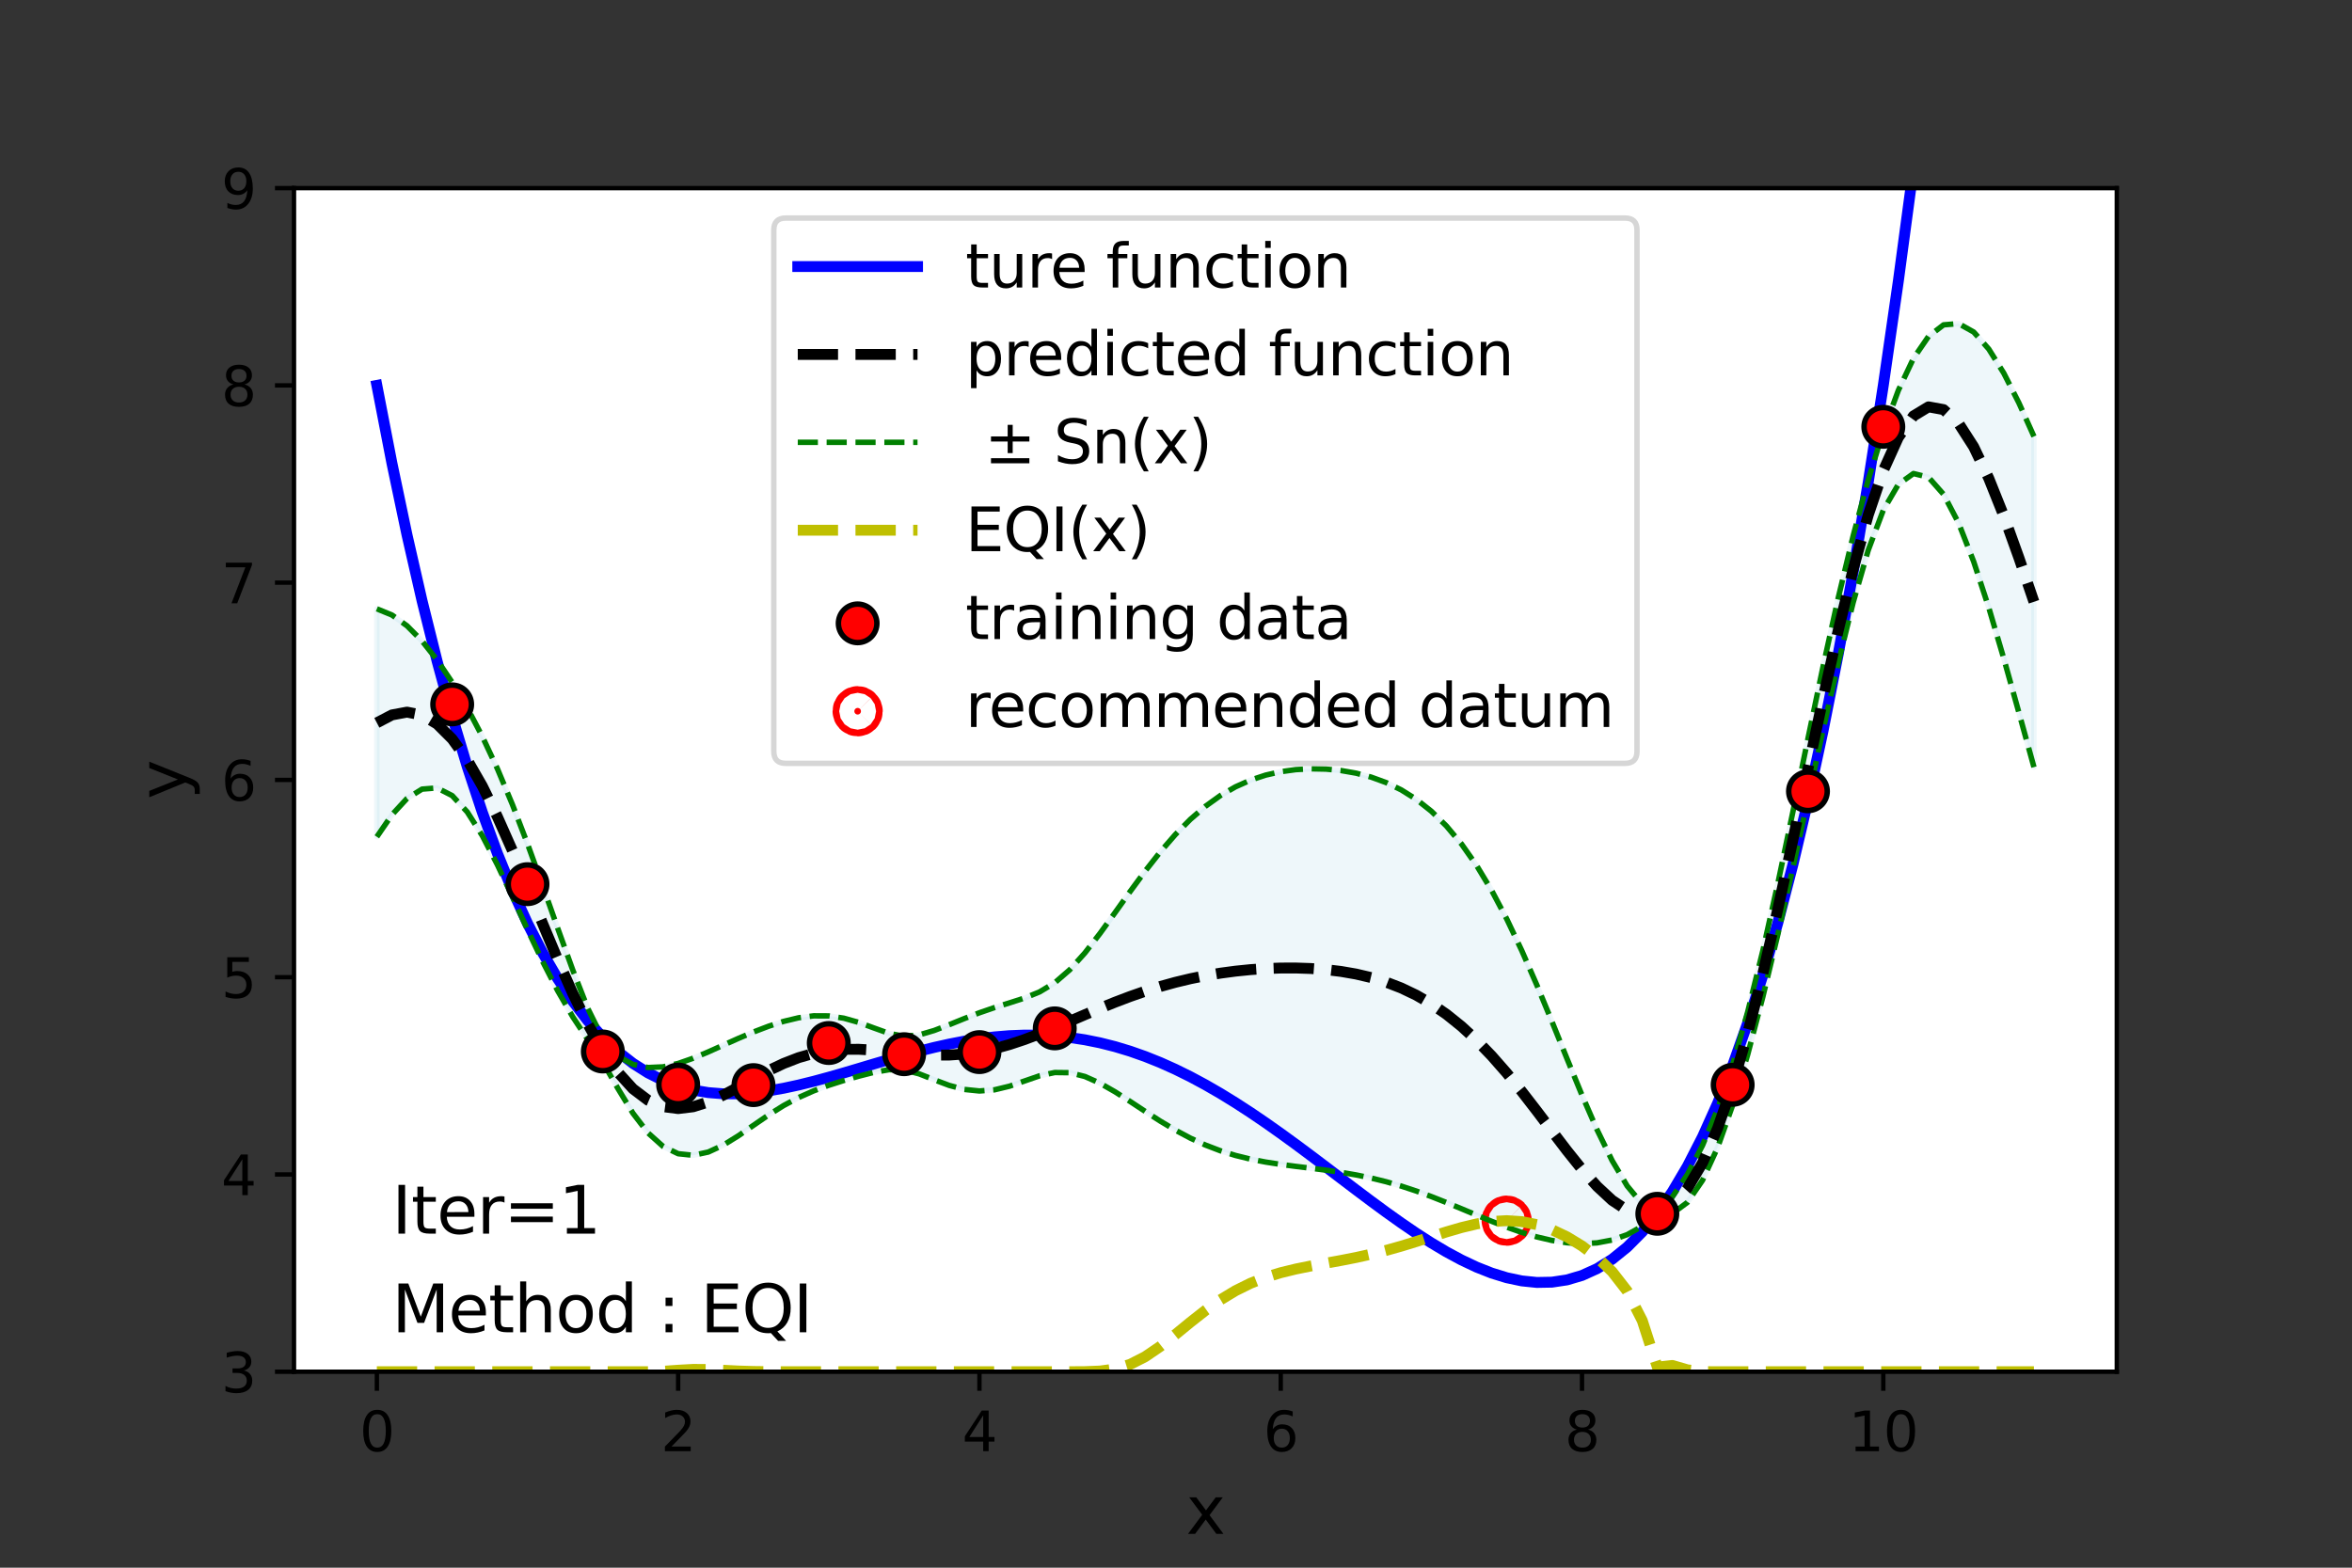 <?xml version="1.0" encoding="utf-8" standalone="no"?>
<!DOCTYPE svg PUBLIC "-//W3C//DTD SVG 1.1//EN"
  "http://www.w3.org/Graphics/SVG/1.1/DTD/svg11.dtd">
<svg height="288pt" version="1.1" viewBox="0 0 432 288" width="432pt" xmlns="http://www.w3.org/2000/svg" xmlns:xlink="http://www.w3.org/1999/xlink">
 <rect x="0" y="0" width="432" height="288" fill="#333333" stroke="none"/>
 <defs>
  <style type="text/css">*{stroke-linecap:butt;stroke-linejoin:round;}</style>
 </defs>
 <g id="figure_1">
  <g id="patch_1">
   <path d="M 0 288 
L 432 288 
L 432 0 
L 0 0 
z
" style="fill:none;"/>
  </g>
  <g id="axes_1">
   <g id="patch_2">
    <path d="M 54 252 
L 388.8 252 
L 388.8 34.56 
L 54 34.56 
z
" style="fill:#ffffff;"/>
   </g>
   <g id="PolyCollection_1">
    <defs>
     <path d="M 69.218 -176.15 
L 69.218 -134.271 
L 71.985 -138.303 
L 74.752 -141.309 
L 77.519 -143.031 
L 80.286 -143.25 
L 83.053 -141.84 
L 85.82 -138.835 
L 88.587 -134.472 
L 91.354 -129.137 
L 94.121 -123.259 
L 96.888 -117.235 
L 99.655 -111.397 
L 102.421 -106.004 
L 105.188 -101.218 
L 107.955 -97.02 
L 110.722 -92.861 
L 113.489 -88.044 
L 116.256 -83.486 
L 119.023 -79.874 
L 121.79 -77.394 
L 124.557 -76.052 
L 127.324 -75.761 
L 130.091 -76.358 
L 132.858 -77.634 
L 135.625 -79.351 
L 138.392 -81.266 
L 141.159 -83.167 
L 143.926 -84.897 
L 146.693 -86.377 
L 149.46 -87.603 
L 152.226 -88.623 
L 154.993 -89.506 
L 157.76 -90.302 
L 160.527 -91.004 
L 163.294 -91.482 
L 166.061 -91.44 
L 168.828 -90.72 
L 171.595 -89.634 
L 174.362 -88.594 
L 177.129 -87.861 
L 179.896 -87.577 
L 182.663 -87.791 
L 185.43 -88.457 
L 188.197 -89.414 
L 190.964 -90.371 
L 193.731 -90.968 
L 196.498 -90.936 
L 199.264 -90.238 
L 202.031 -89.01 
L 204.798 -87.429 
L 207.565 -85.658 
L 210.332 -83.831 
L 213.099 -82.051 
L 215.866 -80.396 
L 218.633 -78.919 
L 221.4 -77.647 
L 224.167 -76.588 
L 226.934 -75.731 
L 229.701 -75.052 
L 232.468 -74.517 
L 235.235 -74.089 
L 238.002 -73.725 
L 240.769 -73.385 
L 243.536 -73.031 
L 246.302 -72.631 
L 249.069 -72.156 
L 251.836 -71.585 
L 254.603 -70.903 
L 257.37 -70.105 
L 260.137 -69.192 
L 262.904 -68.178 
L 265.671 -67.083 
L 268.438 -65.937 
L 271.205 -64.775 
L 273.972 -63.636 
L 276.739 -62.562 
L 279.506 -61.592 
L 282.273 -60.765 
L 285.04 -60.119 
L 287.807 -59.692 
L 290.574 -59.526 
L 293.34 -59.672 
L 296.107 -60.196 
L 298.874 -61.181 
L 301.641 -62.729 
L 304.408 -64.73 
L 307.175 -65.07 
L 309.942 -67.115 
L 312.709 -71.168 
L 315.476 -77.177 
L 318.243 -84.968 
L 321.01 -94.279 
L 323.777 -104.823 
L 326.544 -116.34 
L 329.311 -128.574 
L 332.078 -141.22 
L 334.845 -153.894 
L 337.612 -166.121 
L 340.379 -177.339 
L 343.145 -186.923 
L 345.912 -194.283 
L 348.679 -199.021 
L 351.446 -201.007 
L 354.213 -200.324 
L 356.98 -197.185 
L 359.747 -191.895 
L 362.514 -184.825 
L 365.281 -176.385 
L 368.048 -167.006 
L 370.815 -157.105 
L 373.582 -147.072 
L 373.582 -207.821 
L 373.582 -207.821 
L 370.815 -213.981 
L 368.048 -219.439 
L 365.281 -223.881 
L 362.514 -227.007 
L 359.747 -228.554 
L 356.98 -228.321 
L 354.213 -226.192 
L 351.446 -222.151 
L 348.679 -216.292 
L 345.912 -208.795 
L 343.145 -199.846 
L 340.379 -189.568 
L 337.612 -178.065 
L 334.845 -165.538 
L 332.078 -152.326 
L 329.311 -138.881 
L 326.544 -125.709 
L 323.777 -113.312 
L 321.01 -102.121 
L 318.243 -92.406 
L 315.476 -84.247 
L 312.709 -77.58 
L 309.942 -72.267 
L 307.175 -68.15 
L 304.408 -65.309 
L 301.641 -66.797 
L 298.874 -70.128 
L 296.107 -74.783 
L 293.34 -80.447 
L 290.574 -86.802 
L 287.807 -93.535 
L 285.04 -100.364 
L 282.273 -107.041 
L 279.506 -113.368 
L 276.739 -119.197 
L 273.972 -124.43 
L 271.205 -129.017 
L 268.438 -132.95 
L 265.671 -136.252 
L 262.904 -138.968 
L 260.137 -141.159 
L 257.37 -142.891 
L 254.603 -144.231 
L 251.836 -145.239 
L 249.069 -145.964 
L 246.302 -146.446 
L 243.536 -146.71 
L 240.769 -146.766 
L 238.002 -146.612 
L 235.235 -146.234 
L 232.468 -145.604 
L 229.701 -144.69 
L 226.934 -143.454 
L 224.167 -141.857 
L 221.4 -139.869 
L 218.633 -137.473 
L 215.866 -134.669 
L 213.099 -131.481 
L 210.332 -127.965 
L 207.565 -124.207 
L 204.798 -120.332 
L 202.031 -116.506 
L 199.264 -112.934 
L 196.498 -109.851 
L 193.731 -107.457 
L 190.964 -105.788 
L 188.197 -104.653 
L 185.43 -103.765 
L 182.663 -102.899 
L 179.896 -101.943 
L 177.129 -100.88 
L 174.362 -99.759 
L 171.595 -98.692 
L 168.828 -97.878 
L 166.061 -97.634 
L 163.294 -98.155 
L 160.527 -99.145 
L 157.76 -100.165 
L 154.993 -100.946 
L 152.226 -101.363 
L 149.46 -101.379 
L 146.693 -101.023 
L 143.926 -100.361 
L 141.159 -99.468 
L 138.392 -98.409 
L 135.625 -97.236 
L 132.858 -95.997 
L 130.091 -94.754 
L 127.324 -93.593 
L 124.557 -92.63 
L 121.79 -92.005 
L 119.023 -91.884 
L 116.256 -92.454 
L 113.489 -93.99 
L 110.722 -97.163 
L 107.955 -102.759 
L 105.188 -109.84 
L 102.421 -117.514 
L 99.655 -125.334 
L 96.888 -132.977 
L 94.121 -140.187 
L 91.354 -146.789 
L 88.587 -152.707 
L 85.82 -157.966 
L 83.053 -162.638 
L 80.286 -166.752 
L 77.519 -170.253 
L 74.752 -173.038 
L 71.985 -175.017 
L 69.218 -176.15 
z
" id="mfeeae42e14" style="stroke:#add8e6;stroke-opacity:0.2;"/>
    </defs>
    <g clip-path="url(#pa2424e75a1)">
     <use style="fill:#add8e6;fill-opacity:0.2;stroke:#add8e6;stroke-opacity:0.2;" x="0" xlink:href="#mfeeae42e14" y="288"/>
    </g>
   </g>
   <g id="PathCollection_1">
    <defs>
     <path d="M 0 0.612 
C 0.162 0.612 0.318 0.548 0.433 0.433 
C 0.548 0.318 0.612 0.162 0.612 0 
C 0.612 -0.162 0.548 -0.318 0.433 -0.433 
C 0.318 -0.548 0.162 -0.612 0 -0.612 
C -0.162 -0.612 -0.318 -0.548 -0.433 -0.433 
C -0.548 -0.318 -0.612 -0.162 -0.612 0 
C -0.612 0.162 -0.548 0.318 -0.433 0.433 
C -0.318 0.548 -0.162 0.612 0 0.612 
z
" id="m1d8b253125" style="stroke:#ff0000;stroke-width:8;"/>
    </defs>
    <g clip-path="url(#pa2424e75a1)">
     <use style="fill:#ff0000;stroke:#ff0000;stroke-width:8;" x="276.739" xlink:href="#m1d8b253125" y="224.246"/>
    </g>
   </g>
   <g id="matplotlib.axis_1">
    <g id="xtick_1">
     <g id="line2d_1">
      <defs>
       <path d="M 0 0 
L 0 3.5 
" id="mb95f75f850" style="stroke:#000000;stroke-width:0.8;"/>
      </defs>
      <g>
       <use style="stroke:#000000;stroke-width:0.8;" x="69.218" xlink:href="#mb95f75f850" y="252"/>
      </g>
     </g>
     <g id="text_1">
      <!-- 0 -->
      <g transform="translate(66.037 266.598)scale(0.1 -0.1)">
       <defs>
        <path d="M 2034 4250 
Q 1547 4250 1301 3770 
Q 1056 3291 1056 2328 
Q 1056 1369 1301 889 
Q 1547 409 2034 409 
Q 2525 409 2770 889 
Q 3016 1369 3016 2328 
Q 3016 3291 2770 3770 
Q 2525 4250 2034 4250 
z
M 2034 4750 
Q 2819 4750 3233 4129 
Q 3647 3509 3647 2328 
Q 3647 1150 3233 529 
Q 2819 -91 2034 -91 
Q 1250 -91 836 529 
Q 422 1150 422 2328 
Q 422 3509 836 4129 
Q 1250 4750 2034 4750 
z
" id="DejaVuSans-30" transform="scale(0.016)"/>
       </defs>
       <use xlink:href="#DejaVuSans-30"/>
      </g>
     </g>
    </g>
    <g id="xtick_2">
     <g id="line2d_2">
      <g>
       <use style="stroke:#000000;stroke-width:0.8;" x="124.557" xlink:href="#mb95f75f850" y="252"/>
      </g>
     </g>
     <g id="text_2">
      <!-- 2 -->
      <g transform="translate(121.376 266.598)scale(0.1 -0.1)">
       <defs>
        <path d="M 1228 531 
L 3431 531 
L 3431 0 
L 469 0 
L 469 531 
Q 828 903 1448 1529 
Q 2069 2156 2228 2338 
Q 2531 2678 2651 2914 
Q 2772 3150 2772 3378 
Q 2772 3750 2511 3984 
Q 2250 4219 1831 4219 
Q 1534 4219 1204 4116 
Q 875 4013 500 3803 
L 500 4441 
Q 881 4594 1212 4672 
Q 1544 4750 1819 4750 
Q 2544 4750 2975 4387 
Q 3406 4025 3406 3419 
Q 3406 3131 3298 2873 
Q 3191 2616 2906 2266 
Q 2828 2175 2409 1742 
Q 1991 1309 1228 531 
z
" id="DejaVuSans-32" transform="scale(0.016)"/>
       </defs>
       <use xlink:href="#DejaVuSans-32"/>
      </g>
     </g>
    </g>
    <g id="xtick_3">
     <g id="line2d_3">
      <g>
       <use style="stroke:#000000;stroke-width:0.8;" x="179.896" xlink:href="#mb95f75f850" y="252"/>
      </g>
     </g>
     <g id="text_3">
      <!-- 4 -->
      <g transform="translate(176.715 266.598)scale(0.1 -0.1)">
       <defs>
        <path d="M 2419 4116 
L 825 1625 
L 2419 1625 
L 2419 4116 
z
M 2253 4666 
L 3047 4666 
L 3047 1625 
L 3713 1625 
L 3713 1100 
L 3047 1100 
L 3047 0 
L 2419 0 
L 2419 1100 
L 313 1100 
L 313 1709 
L 2253 4666 
z
" id="DejaVuSans-34" transform="scale(0.016)"/>
       </defs>
       <use xlink:href="#DejaVuSans-34"/>
      </g>
     </g>
    </g>
    <g id="xtick_4">
     <g id="line2d_4">
      <g>
       <use style="stroke:#000000;stroke-width:0.8;" x="235.235" xlink:href="#mb95f75f850" y="252"/>
      </g>
     </g>
     <g id="text_4">
      <!-- 6 -->
      <g transform="translate(232.053 266.598)scale(0.1 -0.1)">
       <defs>
        <path d="M 2113 2584 
Q 1688 2584 1439 2293 
Q 1191 2003 1191 1497 
Q 1191 994 1439 701 
Q 1688 409 2113 409 
Q 2538 409 2786 701 
Q 3034 994 3034 1497 
Q 3034 2003 2786 2293 
Q 2538 2584 2113 2584 
z
M 3366 4563 
L 3366 3988 
Q 3128 4100 2886 4159 
Q 2644 4219 2406 4219 
Q 1781 4219 1451 3797 
Q 1122 3375 1075 2522 
Q 1259 2794 1537 2939 
Q 1816 3084 2150 3084 
Q 2853 3084 3261 2657 
Q 3669 2231 3669 1497 
Q 3669 778 3244 343 
Q 2819 -91 2113 -91 
Q 1303 -91 875 529 
Q 447 1150 447 2328 
Q 447 3434 972 4092 
Q 1497 4750 2381 4750 
Q 2619 4750 2861 4703 
Q 3103 4656 3366 4563 
z
" id="DejaVuSans-36" transform="scale(0.016)"/>
       </defs>
       <use xlink:href="#DejaVuSans-36"/>
      </g>
     </g>
    </g>
    <g id="xtick_5">
     <g id="line2d_5">
      <g>
       <use style="stroke:#000000;stroke-width:0.8;" x="290.574" xlink:href="#mb95f75f850" y="252"/>
      </g>
     </g>
     <g id="text_5">
      <!-- 8 -->
      <g transform="translate(287.392 266.598)scale(0.1 -0.1)">
       <defs>
        <path d="M 2034 2216 
Q 1584 2216 1326 1975 
Q 1069 1734 1069 1313 
Q 1069 891 1326 650 
Q 1584 409 2034 409 
Q 2484 409 2743 651 
Q 3003 894 3003 1313 
Q 3003 1734 2745 1975 
Q 2488 2216 2034 2216 
z
M 1403 2484 
Q 997 2584 770 2862 
Q 544 3141 544 3541 
Q 544 4100 942 4425 
Q 1341 4750 2034 4750 
Q 2731 4750 3128 4425 
Q 3525 4100 3525 3541 
Q 3525 3141 3298 2862 
Q 3072 2584 2669 2484 
Q 3125 2378 3379 2068 
Q 3634 1759 3634 1313 
Q 3634 634 3220 271 
Q 2806 -91 2034 -91 
Q 1263 -91 848 271 
Q 434 634 434 1313 
Q 434 1759 690 2068 
Q 947 2378 1403 2484 
z
M 1172 3481 
Q 1172 3119 1398 2916 
Q 1625 2713 2034 2713 
Q 2441 2713 2670 2916 
Q 2900 3119 2900 3481 
Q 2900 3844 2670 4047 
Q 2441 4250 2034 4250 
Q 1625 4250 1398 4047 
Q 1172 3844 1172 3481 
z
" id="DejaVuSans-38" transform="scale(0.016)"/>
       </defs>
       <use xlink:href="#DejaVuSans-38"/>
      </g>
     </g>
    </g>
    <g id="xtick_6">
     <g id="line2d_6">
      <g>
       <use style="stroke:#000000;stroke-width:0.8;" x="345.912" xlink:href="#mb95f75f850" y="252"/>
      </g>
     </g>
     <g id="text_6">
      <!-- 10 -->
      <g transform="translate(339.55 266.598)scale(0.1 -0.1)">
       <defs>
        <path d="M 794 531 
L 1825 531 
L 1825 4091 
L 703 3866 
L 703 4441 
L 1819 4666 
L 2450 4666 
L 2450 531 
L 3481 531 
L 3481 0 
L 794 0 
L 794 531 
z
" id="DejaVuSans-31" transform="scale(0.016)"/>
       </defs>
       <use xlink:href="#DejaVuSans-31"/>
       <use x="63.623" xlink:href="#DejaVuSans-30"/>
      </g>
     </g>
    </g>
    <g id="text_7">
     <!-- x -->
     <g transform="translate(217.849 281.796)scale(0.12 -0.12)">
      <defs>
       <path d="M 3513 3500 
L 2247 1797 
L 3578 0 
L 2900 0 
L 1881 1375 
L 863 0 
L 184 0 
L 1544 1831 
L 300 3500 
L 978 3500 
L 1906 2253 
L 2834 3500 
L 3513 3500 
z
" id="DejaVuSans-78" transform="scale(0.016)"/>
      </defs>
      <use xlink:href="#DejaVuSans-78"/>
     </g>
    </g>
   </g>
   <g id="matplotlib.axis_2">
    <g id="ytick_1">
     <g id="line2d_7">
      <defs>
       <path d="M 0 0 
L -3.5 0 
" id="m703b6daacb" style="stroke:#000000;stroke-width:0.8;"/>
      </defs>
      <g>
       <use style="stroke:#000000;stroke-width:0.8;" x="54" xlink:href="#m703b6daacb" y="252"/>
      </g>
     </g>
     <g id="text_8">
      <!-- 3 -->
      <g transform="translate(40.638 255.799)scale(0.1 -0.1)">
       <defs>
        <path d="M 2597 2516 
Q 3050 2419 3304 2112 
Q 3559 1806 3559 1356 
Q 3559 666 3084 287 
Q 2609 -91 1734 -91 
Q 1441 -91 1130 -33 
Q 819 25 488 141 
L 488 750 
Q 750 597 1062 519 
Q 1375 441 1716 441 
Q 2309 441 2620 675 
Q 2931 909 2931 1356 
Q 2931 1769 2642 2001 
Q 2353 2234 1838 2234 
L 1294 2234 
L 1294 2753 
L 1863 2753 
Q 2328 2753 2575 2939 
Q 2822 3125 2822 3475 
Q 2822 3834 2567 4026 
Q 2313 4219 1838 4219 
Q 1578 4219 1281 4162 
Q 984 4106 628 3988 
L 628 4550 
Q 988 4650 1302 4700 
Q 1616 4750 1894 4750 
Q 2613 4750 3031 4423 
Q 3450 4097 3450 3541 
Q 3450 3153 3228 2886 
Q 3006 2619 2597 2516 
z
" id="DejaVuSans-33" transform="scale(0.016)"/>
       </defs>
       <use xlink:href="#DejaVuSans-33"/>
      </g>
     </g>
    </g>
    <g id="ytick_2">
     <g id="line2d_8">
      <g>
       <use style="stroke:#000000;stroke-width:0.8;" x="54" xlink:href="#m703b6daacb" y="215.76"/>
      </g>
     </g>
     <g id="text_9">
      <!-- 4 -->
      <g transform="translate(40.638 219.559)scale(0.1 -0.1)">
       <use xlink:href="#DejaVuSans-34"/>
      </g>
     </g>
    </g>
    <g id="ytick_3">
     <g id="line2d_9">
      <g>
       <use style="stroke:#000000;stroke-width:0.8;" x="54" xlink:href="#m703b6daacb" y="179.52"/>
      </g>
     </g>
     <g id="text_10">
      <!-- 5 -->
      <g transform="translate(40.638 183.319)scale(0.1 -0.1)">
       <defs>
        <path d="M 691 4666 
L 3169 4666 
L 3169 4134 
L 1269 4134 
L 1269 2991 
Q 1406 3038 1543 3061 
Q 1681 3084 1819 3084 
Q 2600 3084 3056 2656 
Q 3513 2228 3513 1497 
Q 3513 744 3044 326 
Q 2575 -91 1722 -91 
Q 1428 -91 1123 -41 
Q 819 9 494 109 
L 494 744 
Q 775 591 1075 516 
Q 1375 441 1709 441 
Q 2250 441 2565 725 
Q 2881 1009 2881 1497 
Q 2881 1984 2565 2268 
Q 2250 2553 1709 2553 
Q 1456 2553 1204 2497 
Q 953 2441 691 2322 
L 691 4666 
z
" id="DejaVuSans-35" transform="scale(0.016)"/>
       </defs>
       <use xlink:href="#DejaVuSans-35"/>
      </g>
     </g>
    </g>
    <g id="ytick_4">
     <g id="line2d_10">
      <g>
       <use style="stroke:#000000;stroke-width:0.8;" x="54" xlink:href="#m703b6daacb" y="143.28"/>
      </g>
     </g>
     <g id="text_11">
      <!-- 6 -->
      <g transform="translate(40.638 147.079)scale(0.1 -0.1)">
       <use xlink:href="#DejaVuSans-36"/>
      </g>
     </g>
    </g>
    <g id="ytick_5">
     <g id="line2d_11">
      <g>
       <use style="stroke:#000000;stroke-width:0.8;" x="54" xlink:href="#m703b6daacb" y="107.04"/>
      </g>
     </g>
     <g id="text_12">
      <!-- 7 -->
      <g transform="translate(40.638 110.839)scale(0.1 -0.1)">
       <defs>
        <path d="M 525 4666 
L 3525 4666 
L 3525 4397 
L 1831 0 
L 1172 0 
L 2766 4134 
L 525 4134 
L 525 4666 
z
" id="DejaVuSans-37" transform="scale(0.016)"/>
       </defs>
       <use xlink:href="#DejaVuSans-37"/>
      </g>
     </g>
    </g>
    <g id="ytick_6">
     <g id="line2d_12">
      <g>
       <use style="stroke:#000000;stroke-width:0.8;" x="54" xlink:href="#m703b6daacb" y="70.8"/>
      </g>
     </g>
     <g id="text_13">
      <!-- 8 -->
      <g transform="translate(40.638 74.599)scale(0.1 -0.1)">
       <use xlink:href="#DejaVuSans-38"/>
      </g>
     </g>
    </g>
    <g id="ytick_7">
     <g id="line2d_13">
      <g>
       <use style="stroke:#000000;stroke-width:0.8;" x="54" xlink:href="#m703b6daacb" y="34.56"/>
      </g>
     </g>
     <g id="text_14">
      <!-- 9 -->
      <g transform="translate(40.638 38.359)scale(0.1 -0.1)">
       <defs>
        <path d="M 703 97 
L 703 672 
Q 941 559 1184 500 
Q 1428 441 1663 441 
Q 2288 441 2617 861 
Q 2947 1281 2994 2138 
Q 2813 1869 2534 1725 
Q 2256 1581 1919 1581 
Q 1219 1581 811 2004 
Q 403 2428 403 3163 
Q 403 3881 828 4315 
Q 1253 4750 1959 4750 
Q 2769 4750 3195 4129 
Q 3622 3509 3622 2328 
Q 3622 1225 3098 567 
Q 2575 -91 1691 -91 
Q 1453 -91 1209 -44 
Q 966 3 703 97 
z
M 1959 2075 
Q 2384 2075 2632 2365 
Q 2881 2656 2881 3163 
Q 2881 3666 2632 3958 
Q 2384 4250 1959 4250 
Q 1534 4250 1286 3958 
Q 1038 3666 1038 3163 
Q 1038 2656 1286 2365 
Q 1534 2075 1959 2075 
z
" id="DejaVuSans-39" transform="scale(0.016)"/>
       </defs>
       <use xlink:href="#DejaVuSans-39"/>
      </g>
     </g>
    </g>
    <g id="text_15">
     <!-- y -->
     <g transform="translate(34.142 146.831)rotate(-90)scale(0.12 -0.12)">
      <defs>
       <path d="M 2059 -325 
Q 1816 -950 1584 -1140 
Q 1353 -1331 966 -1331 
L 506 -1331 
L 506 -850 
L 844 -850 
Q 1081 -850 1212 -737 
Q 1344 -625 1503 -206 
L 1606 56 
L 191 3500 
L 800 3500 
L 1894 763 
L 2988 3500 
L 3597 3500 
L 2059 -325 
z
" id="DejaVuSans-79" transform="scale(0.016)"/>
      </defs>
      <use xlink:href="#DejaVuSans-79"/>
     </g>
    </g>
   </g>
   <g id="line2d_14">
    <path clip-path="url(#pa2424e75a1)" d="M 69.218 70.8 
L 71.985 85.084 
L 74.752 98.255 
L 77.519 110.365 
L 80.286 121.466 
L 83.053 131.608 
L 85.82 140.842 
L 88.587 149.214 
L 91.354 156.771 
L 94.121 163.561 
L 96.888 169.626 
L 99.655 175.012 
L 102.421 179.761 
L 105.188 183.913 
L 107.955 187.509 
L 110.722 190.589 
L 113.489 193.19 
L 116.256 195.349 
L 119.023 197.101 
L 121.79 198.482 
L 124.557 199.524 
L 127.324 200.261 
L 130.091 200.723 
L 132.858 200.94 
L 135.625 200.941 
L 138.392 200.754 
L 141.159 200.406 
L 143.926 199.922 
L 146.693 199.327 
L 149.46 198.643 
L 152.226 197.894 
L 154.993 197.099 
L 157.76 196.279 
L 160.527 195.453 
L 163.294 194.638 
L 166.061 193.851 
L 168.828 193.106 
L 171.595 192.419 
L 174.362 191.803 
L 177.129 191.268 
L 179.896 190.827 
L 182.663 190.488 
L 185.43 190.261 
L 188.197 190.153 
L 190.964 190.17 
L 193.731 190.317 
L 196.498 190.599 
L 199.264 191.018 
L 202.031 191.576 
L 204.798 192.273 
L 207.565 193.11 
L 210.332 194.084 
L 213.099 195.194 
L 215.866 196.434 
L 218.633 197.8 
L 221.4 199.287 
L 224.167 200.885 
L 226.934 202.589 
L 229.701 204.386 
L 232.468 206.268 
L 235.235 208.222 
L 238.002 210.235 
L 240.769 212.294 
L 243.536 214.383 
L 246.302 216.485 
L 249.069 218.584 
L 251.836 220.661 
L 254.603 222.696 
L 257.37 224.668 
L 260.137 226.556 
L 262.904 228.335 
L 265.671 229.983 
L 268.438 231.473 
L 271.205 232.78 
L 273.972 233.875 
L 276.739 234.729 
L 279.506 235.314 
L 282.273 235.598 
L 285.04 235.548 
L 287.807 235.132 
L 290.574 234.315 
L 293.34 233.061 
L 296.107 231.335 
L 298.874 229.098 
L 301.641 226.31 
L 304.408 222.933 
L 307.175 218.925 
L 309.942 214.244 
L 312.709 208.846 
L 315.476 202.686 
L 318.243 195.719 
L 321.01 187.899 
L 323.777 179.176 
L 326.544 169.503 
L 329.311 158.828 
L 332.078 147.101 
L 334.845 134.269 
L 337.612 120.278 
L 340.379 105.074 
L 343.145 88.6 
L 345.912 70.8 
L 348.679 51.616 
L 351.446 30.987 
L 354.213 8.855 
L 355.364 -1 
" style="fill:none;stroke:#0000ff;stroke-linecap:square;stroke-width:2;"/>
   </g>
   <g id="line2d_15">
    <path clip-path="url(#pa2424e75a1)" d="M 69.218 153.729 
L 71.985 149.697 
L 74.752 146.691 
L 77.519 144.969 
L 80.286 144.75 
L 83.053 146.16 
L 85.82 149.165 
L 88.587 153.528 
L 91.354 158.863 
L 94.121 164.741 
L 96.888 170.765 
L 99.655 176.603 
L 102.421 181.996 
L 105.188 186.782 
L 107.955 190.98 
L 110.722 195.139 
L 113.489 199.956 
L 116.256 204.514 
L 119.023 208.126 
L 121.79 210.606 
L 124.557 211.948 
L 127.324 212.239 
L 130.091 211.642 
L 132.858 210.366 
L 135.625 208.649 
L 138.392 206.734 
L 141.159 204.833 
L 143.926 203.103 
L 146.693 201.623 
L 149.46 200.397 
L 152.226 199.377 
L 154.993 198.494 
L 157.76 197.698 
L 160.527 196.996 
L 163.294 196.518 
L 166.061 196.56 
L 168.828 197.28 
L 171.595 198.366 
L 174.362 199.406 
L 177.129 200.139 
L 179.896 200.423 
L 182.663 200.209 
L 185.43 199.543 
L 188.197 198.586 
L 190.964 197.629 
L 193.731 197.032 
L 196.498 197.064 
L 199.264 197.762 
L 202.031 198.99 
L 204.798 200.571 
L 207.565 202.342 
L 210.332 204.169 
L 213.099 205.949 
L 215.866 207.604 
L 218.633 209.081 
L 221.4 210.353 
L 224.167 211.412 
L 226.934 212.269 
L 229.701 212.948 
L 232.468 213.483 
L 235.235 213.911 
L 238.002 214.275 
L 240.769 214.615 
L 243.536 214.969 
L 246.302 215.369 
L 249.069 215.844 
L 251.836 216.415 
L 254.603 217.097 
L 257.37 217.895 
L 260.137 218.808 
L 262.904 219.822 
L 265.671 220.917 
L 268.438 222.063 
L 271.205 223.225 
L 273.972 224.364 
L 276.739 225.438 
L 279.506 226.408 
L 282.273 227.235 
L 285.04 227.881 
L 287.807 228.308 
L 290.574 228.474 
L 293.34 228.328 
L 296.107 227.804 
L 298.874 226.819 
L 301.641 225.271 
L 304.408 223.27 
L 307.175 222.93 
L 309.942 220.885 
L 312.709 216.832 
L 315.476 210.823 
L 318.243 203.032 
L 321.01 193.721 
L 323.777 183.177 
L 326.544 171.66 
L 329.311 159.426 
L 332.078 146.78 
L 334.845 134.106 
L 337.612 121.879 
L 340.379 110.661 
L 343.145 101.077 
L 345.912 93.717 
L 348.679 88.979 
L 351.446 86.993 
L 354.213 87.676 
L 356.98 90.815 
L 359.747 96.105 
L 362.514 103.175 
L 365.281 111.615 
L 368.048 120.994 
L 370.815 130.895 
L 373.582 140.928 
" style="fill:none;stroke:#008000;stroke-dasharray:3.7,1.6;stroke-dashoffset:0;"/>
   </g>
   <g id="line2d_16">
    <path clip-path="url(#pa2424e75a1)" d="M 69.218 111.85 
L 71.985 112.983 
L 74.752 114.962 
L 77.519 117.747 
L 80.286 121.248 
L 83.053 125.362 
L 85.82 130.034 
L 88.587 135.293 
L 91.354 141.211 
L 94.121 147.813 
L 96.888 155.023 
L 99.655 162.666 
L 102.421 170.486 
L 105.188 178.16 
L 107.955 185.241 
L 110.722 190.837 
L 113.489 194.01 
L 116.256 195.546 
L 119.023 196.116 
L 121.79 195.995 
L 124.557 195.37 
L 127.324 194.407 
L 130.091 193.246 
L 132.858 192.003 
L 135.625 190.764 
L 138.392 189.591 
L 141.159 188.532 
L 143.926 187.639 
L 146.693 186.977 
L 149.46 186.621 
L 152.226 186.637 
L 154.993 187.054 
L 157.76 187.835 
L 160.527 188.855 
L 163.294 189.845 
L 166.061 190.366 
L 168.828 190.122 
L 171.595 189.308 
L 174.362 188.241 
L 177.129 187.12 
L 179.896 186.057 
L 182.663 185.101 
L 185.43 184.235 
L 188.197 183.347 
L 190.964 182.212 
L 193.731 180.543 
L 196.498 178.149 
L 199.264 175.066 
L 202.031 171.494 
L 204.798 167.668 
L 207.565 163.793 
L 210.332 160.035 
L 213.099 156.519 
L 215.866 153.331 
L 218.633 150.527 
L 221.4 148.131 
L 224.167 146.143 
L 226.934 144.546 
L 229.701 143.31 
L 232.468 142.396 
L 235.235 141.766 
L 238.002 141.388 
L 240.769 141.234 
L 243.536 141.29 
L 246.302 141.554 
L 249.069 142.036 
L 251.836 142.761 
L 254.603 143.769 
L 257.37 145.109 
L 260.137 146.841 
L 262.904 149.032 
L 265.671 151.748 
L 268.438 155.05 
L 271.205 158.983 
L 273.972 163.57 
L 276.739 168.803 
L 279.506 174.632 
L 282.273 180.959 
L 285.04 187.636 
L 287.807 194.465 
L 290.574 201.198 
L 293.34 207.553 
L 296.107 213.217 
L 298.874 217.872 
L 301.641 221.203 
L 304.408 222.691 
L 307.175 219.85 
L 309.942 215.733 
L 312.709 210.42 
L 315.476 203.753 
L 318.243 195.594 
L 321.01 185.879 
L 323.777 174.688 
L 326.544 162.291 
L 329.311 149.119 
L 332.078 135.674 
L 334.845 122.462 
L 337.612 109.935 
L 340.379 98.432 
L 343.145 88.154 
L 345.912 79.205 
L 348.679 71.708 
L 351.446 65.849 
L 354.213 61.808 
L 356.98 59.679 
L 359.747 59.446 
L 362.514 60.993 
L 365.281 64.119 
L 368.048 68.561 
L 370.815 74.019 
L 373.582 80.179 
" style="fill:none;stroke:#008000;stroke-dasharray:3.7,1.6;stroke-dashoffset:0;"/>
   </g>
   <g id="line2d_17">
    <path clip-path="url(#pa2424e75a1)" d="M 69.218 252 
L 71.985 252 
L 74.752 252 
L 77.519 252 
L 80.286 252 
L 83.053 252 
L 85.82 252 
L 88.587 252 
L 91.354 252 
L 94.121 252 
L 96.888 252 
L 99.655 252 
L 102.421 252 
L 105.188 252 
L 107.955 252 
L 110.722 252 
L 113.489 252 
L 116.256 252 
L 119.023 251.996 
L 121.79 251.921 
L 124.557 251.724 
L 127.324 251.571 
L 130.091 251.592 
L 132.858 251.731 
L 135.625 251.871 
L 138.392 251.953 
L 141.159 251.986 
L 143.926 251.997 
L 146.693 251.999 
L 149.46 252 
L 152.226 252 
L 154.993 252 
L 157.76 252 
L 160.527 252 
L 163.294 252 
L 166.061 252 
L 168.828 252 
L 171.595 252 
L 174.362 252 
L 177.129 252 
L 179.896 252 
L 182.663 252 
L 185.43 252 
L 188.197 252 
L 190.964 252 
L 193.731 252 
L 196.498 251.998 
L 199.264 251.981 
L 202.031 251.875 
L 204.798 251.499 
L 207.565 250.65 
L 210.332 249.244 
L 213.099 247.36 
L 215.866 245.182 
L 218.633 242.916 
L 221.4 240.741 
L 224.167 238.784 
L 226.934 237.113 
L 229.701 235.745 
L 232.468 234.659 
L 235.235 233.808 
L 238.002 233.133 
L 240.769 232.572 
L 243.536 232.064 
L 246.302 231.559 
L 249.069 231.016 
L 251.836 230.404 
L 254.603 229.709 
L 257.37 228.93 
L 260.137 228.081 
L 262.904 227.194 
L 265.671 226.317 
L 268.438 225.512 
L 271.205 224.851 
L 273.972 224.406 
L 276.739 224.246 
L 279.506 224.424 
L 282.273 224.974 
L 285.04 225.906 
L 287.807 227.217 
L 290.574 228.9 
L 293.34 230.988 
L 296.107 233.619 
L 298.874 237.181 
L 301.641 242.609 
L 304.408 251.153 
L 307.175 250.848 
L 309.942 251.655 
L 312.709 251.984 
L 315.476 252 
L 318.243 252 
L 321.01 252 
L 323.777 252 
L 326.544 252 
L 329.311 252 
L 332.078 252 
L 334.845 252 
L 337.612 252 
L 340.379 252 
L 343.145 252 
L 345.912 252 
L 348.679 252 
L 351.446 252 
L 354.213 252 
L 356.98 252 
L 359.747 252 
L 362.514 252 
L 365.281 252 
L 368.048 252 
L 370.815 251.999 
L 373.582 251.992 
" style="fill:none;stroke:#bfbf00;stroke-dasharray:7.4,3.2;stroke-dashoffset:0;stroke-width:2;"/>
   </g>
   <g id="patch_3">
    <path d="M 54 252 
L 54 34.56 
" style="fill:none;stroke:#000000;stroke-linecap:square;stroke-linejoin:miter;stroke-width:0.8;"/>
   </g>
   <g id="patch_4">
    <path d="M 388.8 252 
L 388.8 34.56 
" style="fill:none;stroke:#000000;stroke-linecap:square;stroke-linejoin:miter;stroke-width:0.8;"/>
   </g>
   <g id="patch_5">
    <path d="M 54 252 
L 388.8 252 
" style="fill:none;stroke:#000000;stroke-linecap:square;stroke-linejoin:miter;stroke-width:0.8;"/>
   </g>
   <g id="patch_6">
    <path d="M 54 34.56 
L 388.8 34.56 
" style="fill:none;stroke:#000000;stroke-linecap:square;stroke-linejoin:miter;stroke-width:0.8;"/>
   </g>
   <g id="text_16">
    <!-- Method : EQI -->
    <g transform="translate(71.985 244.752)scale(0.12 -0.12)">
     <defs>
      <path d="M 628 4666 
L 1569 4666 
L 2759 1491 
L 3956 4666 
L 4897 4666 
L 4897 0 
L 4281 0 
L 4281 4097 
L 3078 897 
L 2444 897 
L 1241 4097 
L 1241 0 
L 628 0 
L 628 4666 
z
" id="DejaVuSans-4d" transform="scale(0.016)"/>
      <path d="M 3597 1894 
L 3597 1613 
L 953 1613 
Q 991 1019 1311 708 
Q 1631 397 2203 397 
Q 2534 397 2845 478 
Q 3156 559 3463 722 
L 3463 178 
Q 3153 47 2828 -22 
Q 2503 -91 2169 -91 
Q 1331 -91 842 396 
Q 353 884 353 1716 
Q 353 2575 817 3079 
Q 1281 3584 2069 3584 
Q 2775 3584 3186 3129 
Q 3597 2675 3597 1894 
z
M 3022 2063 
Q 3016 2534 2758 2815 
Q 2500 3097 2075 3097 
Q 1594 3097 1305 2825 
Q 1016 2553 972 2059 
L 3022 2063 
z
" id="DejaVuSans-65" transform="scale(0.016)"/>
      <path d="M 1172 4494 
L 1172 3500 
L 2356 3500 
L 2356 3053 
L 1172 3053 
L 1172 1153 
Q 1172 725 1289 603 
Q 1406 481 1766 481 
L 2356 481 
L 2356 0 
L 1766 0 
Q 1100 0 847 248 
Q 594 497 594 1153 
L 594 3053 
L 172 3053 
L 172 3500 
L 594 3500 
L 594 4494 
L 1172 4494 
z
" id="DejaVuSans-74" transform="scale(0.016)"/>
      <path d="M 3513 2113 
L 3513 0 
L 2938 0 
L 2938 2094 
Q 2938 2591 2744 2837 
Q 2550 3084 2163 3084 
Q 1697 3084 1428 2787 
Q 1159 2491 1159 1978 
L 1159 0 
L 581 0 
L 581 4863 
L 1159 4863 
L 1159 2956 
Q 1366 3272 1645 3428 
Q 1925 3584 2291 3584 
Q 2894 3584 3203 3211 
Q 3513 2838 3513 2113 
z
" id="DejaVuSans-68" transform="scale(0.016)"/>
      <path d="M 1959 3097 
Q 1497 3097 1228 2736 
Q 959 2375 959 1747 
Q 959 1119 1226 758 
Q 1494 397 1959 397 
Q 2419 397 2687 759 
Q 2956 1122 2956 1747 
Q 2956 2369 2687 2733 
Q 2419 3097 1959 3097 
z
M 1959 3584 
Q 2709 3584 3137 3096 
Q 3566 2609 3566 1747 
Q 3566 888 3137 398 
Q 2709 -91 1959 -91 
Q 1206 -91 779 398 
Q 353 888 353 1747 
Q 353 2609 779 3096 
Q 1206 3584 1959 3584 
z
" id="DejaVuSans-6f" transform="scale(0.016)"/>
      <path d="M 2906 2969 
L 2906 4863 
L 3481 4863 
L 3481 0 
L 2906 0 
L 2906 525 
Q 2725 213 2448 61 
Q 2172 -91 1784 -91 
Q 1150 -91 751 415 
Q 353 922 353 1747 
Q 353 2572 751 3078 
Q 1150 3584 1784 3584 
Q 2172 3584 2448 3432 
Q 2725 3281 2906 2969 
z
M 947 1747 
Q 947 1113 1208 752 
Q 1469 391 1925 391 
Q 2381 391 2643 752 
Q 2906 1113 2906 1747 
Q 2906 2381 2643 2742 
Q 2381 3103 1925 3103 
Q 1469 3103 1208 2742 
Q 947 2381 947 1747 
z
" id="DejaVuSans-64" transform="scale(0.016)"/>
      <path id="DejaVuSans-20" transform="scale(0.016)"/>
      <path d="M 750 794 
L 1409 794 
L 1409 0 
L 750 0 
L 750 794 
z
M 750 3309 
L 1409 3309 
L 1409 2516 
L 750 2516 
L 750 3309 
z
" id="DejaVuSans-3a" transform="scale(0.016)"/>
      <path d="M 628 4666 
L 3578 4666 
L 3578 4134 
L 1259 4134 
L 1259 2753 
L 3481 2753 
L 3481 2222 
L 1259 2222 
L 1259 531 
L 3634 531 
L 3634 0 
L 628 0 
L 628 4666 
z
" id="DejaVuSans-45" transform="scale(0.016)"/>
      <path d="M 2522 4238 
Q 1834 4238 1429 3725 
Q 1025 3213 1025 2328 
Q 1025 1447 1429 934 
Q 1834 422 2522 422 
Q 3209 422 3611 934 
Q 4013 1447 4013 2328 
Q 4013 3213 3611 3725 
Q 3209 4238 2522 4238 
z
M 3406 84 
L 4238 -825 
L 3475 -825 
L 2784 -78 
Q 2681 -84 2626 -87 
Q 2572 -91 2522 -91 
Q 1538 -91 948 567 
Q 359 1225 359 2328 
Q 359 3434 948 4092 
Q 1538 4750 2522 4750 
Q 3503 4750 4090 4092 
Q 4678 3434 4678 2328 
Q 4678 1516 4351 937 
Q 4025 359 3406 84 
z
" id="DejaVuSans-51" transform="scale(0.016)"/>
      <path d="M 628 4666 
L 1259 4666 
L 1259 0 
L 628 0 
L 628 4666 
z
" id="DejaVuSans-49" transform="scale(0.016)"/>
     </defs>
     <use xlink:href="#DejaVuSans-4d"/>
     <use x="86.279" xlink:href="#DejaVuSans-65"/>
     <use x="147.803" xlink:href="#DejaVuSans-74"/>
     <use x="187.012" xlink:href="#DejaVuSans-68"/>
     <use x="250.391" xlink:href="#DejaVuSans-6f"/>
     <use x="311.572" xlink:href="#DejaVuSans-64"/>
     <use x="375.049" xlink:href="#DejaVuSans-20"/>
     <use x="406.836" xlink:href="#DejaVuSans-3a"/>
     <use x="440.527" xlink:href="#DejaVuSans-20"/>
     <use x="472.314" xlink:href="#DejaVuSans-45"/>
     <use x="535.498" xlink:href="#DejaVuSans-51"/>
     <use x="614.209" xlink:href="#DejaVuSans-49"/>
    </g>
   </g>
   <g id="text_17">
    <!-- Iter=1 -->
    <g transform="translate(71.985 226.632)scale(0.12 -0.12)">
     <defs>
      <path d="M 2631 2963 
Q 2534 3019 2420 3045 
Q 2306 3072 2169 3072 
Q 1681 3072 1420 2755 
Q 1159 2438 1159 1844 
L 1159 0 
L 581 0 
L 581 3500 
L 1159 3500 
L 1159 2956 
Q 1341 3275 1631 3429 
Q 1922 3584 2338 3584 
Q 2397 3584 2469 3576 
Q 2541 3569 2628 3553 
L 2631 2963 
z
" id="DejaVuSans-72" transform="scale(0.016)"/>
      <path d="M 678 2906 
L 4684 2906 
L 4684 2381 
L 678 2381 
L 678 2906 
z
M 678 1631 
L 4684 1631 
L 4684 1100 
L 678 1100 
L 678 1631 
z
" id="DejaVuSans-3d" transform="scale(0.016)"/>
     </defs>
     <use xlink:href="#DejaVuSans-49"/>
     <use x="29.492" xlink:href="#DejaVuSans-74"/>
     <use x="68.701" xlink:href="#DejaVuSans-65"/>
     <use x="130.225" xlink:href="#DejaVuSans-72"/>
     <use x="171.338" xlink:href="#DejaVuSans-3d"/>
     <use x="255.127" xlink:href="#DejaVuSans-31"/>
    </g>
   </g>
   <g id="legend_1">
    <g id="patch_7">
     <path d="M 144.328 140.236 
L 298.472 140.236 
Q 300.672 140.236 300.672 138.036 
L 300.672 42.26 
Q 300.672 40.06 298.472 40.06 
L 144.328 40.06 
Q 142.128 40.06 142.128 42.26 
L 142.128 138.036 
Q 142.128 140.236 144.328 140.236 
z
" style="fill:#ffffff;opacity:0.8;stroke:#cccccc;stroke-linejoin:miter;"/>
    </g>
    <g id="line2d_18">
     <path d="M 146.528 48.968 
L 168.528 48.968 
" style="fill:none;stroke:#0000ff;stroke-linecap:square;stroke-width:2;"/>
    </g>
    <g id="line2d_19"/>
    <g id="text_18">
     <!-- ture function -->
     <g transform="translate(177.328 52.818)scale(0.11 -0.11)">
      <defs>
       <path d="M 544 1381 
L 544 3500 
L 1119 3500 
L 1119 1403 
Q 1119 906 1312 657 
Q 1506 409 1894 409 
Q 2359 409 2629 706 
Q 2900 1003 2900 1516 
L 2900 3500 
L 3475 3500 
L 3475 0 
L 2900 0 
L 2900 538 
Q 2691 219 2414 64 
Q 2138 -91 1772 -91 
Q 1169 -91 856 284 
Q 544 659 544 1381 
z
M 1991 3584 
L 1991 3584 
z
" id="DejaVuSans-75" transform="scale(0.016)"/>
       <path d="M 2375 4863 
L 2375 4384 
L 1825 4384 
Q 1516 4384 1395 4259 
Q 1275 4134 1275 3809 
L 1275 3500 
L 2222 3500 
L 2222 3053 
L 1275 3053 
L 1275 0 
L 697 0 
L 697 3053 
L 147 3053 
L 147 3500 
L 697 3500 
L 697 3744 
Q 697 4328 969 4595 
Q 1241 4863 1831 4863 
L 2375 4863 
z
" id="DejaVuSans-66" transform="scale(0.016)"/>
       <path d="M 3513 2113 
L 3513 0 
L 2938 0 
L 2938 2094 
Q 2938 2591 2744 2837 
Q 2550 3084 2163 3084 
Q 1697 3084 1428 2787 
Q 1159 2491 1159 1978 
L 1159 0 
L 581 0 
L 581 3500 
L 1159 3500 
L 1159 2956 
Q 1366 3272 1645 3428 
Q 1925 3584 2291 3584 
Q 2894 3584 3203 3211 
Q 3513 2838 3513 2113 
z
" id="DejaVuSans-6e" transform="scale(0.016)"/>
       <path d="M 3122 3366 
L 3122 2828 
Q 2878 2963 2633 3030 
Q 2388 3097 2138 3097 
Q 1578 3097 1268 2742 
Q 959 2388 959 1747 
Q 959 1106 1268 751 
Q 1578 397 2138 397 
Q 2388 397 2633 464 
Q 2878 531 3122 666 
L 3122 134 
Q 2881 22 2623 -34 
Q 2366 -91 2075 -91 
Q 1284 -91 818 406 
Q 353 903 353 1747 
Q 353 2603 823 3093 
Q 1294 3584 2113 3584 
Q 2378 3584 2631 3529 
Q 2884 3475 3122 3366 
z
" id="DejaVuSans-63" transform="scale(0.016)"/>
       <path d="M 603 3500 
L 1178 3500 
L 1178 0 
L 603 0 
L 603 3500 
z
M 603 4863 
L 1178 4863 
L 1178 4134 
L 603 4134 
L 603 4863 
z
" id="DejaVuSans-69" transform="scale(0.016)"/>
      </defs>
      <use xlink:href="#DejaVuSans-74"/>
      <use x="39.209" xlink:href="#DejaVuSans-75"/>
      <use x="102.588" xlink:href="#DejaVuSans-72"/>
      <use x="141.451" xlink:href="#DejaVuSans-65"/>
      <use x="202.975" xlink:href="#DejaVuSans-20"/>
      <use x="234.762" xlink:href="#DejaVuSans-66"/>
      <use x="269.967" xlink:href="#DejaVuSans-75"/>
      <use x="333.346" xlink:href="#DejaVuSans-6e"/>
      <use x="396.725" xlink:href="#DejaVuSans-63"/>
      <use x="451.705" xlink:href="#DejaVuSans-74"/>
      <use x="490.914" xlink:href="#DejaVuSans-69"/>
      <use x="518.697" xlink:href="#DejaVuSans-6f"/>
      <use x="579.879" xlink:href="#DejaVuSans-6e"/>
     </g>
    </g>
    <g id="line2d_20">
     <path d="M 146.528 65.114 
L 168.528 65.114 
" style="fill:none;stroke:#000000;stroke-dasharray:7.4,3.2;stroke-dashoffset:0;stroke-width:2;"/>
    </g>
    <g id="line2d_21"/>
    <g id="text_19">
     <!-- predicted function -->
     <g transform="translate(177.328 68.964)scale(0.11 -0.11)">
      <defs>
       <path d="M 1159 525 
L 1159 -1331 
L 581 -1331 
L 581 3500 
L 1159 3500 
L 1159 2969 
Q 1341 3281 1617 3432 
Q 1894 3584 2278 3584 
Q 2916 3584 3314 3078 
Q 3713 2572 3713 1747 
Q 3713 922 3314 415 
Q 2916 -91 2278 -91 
Q 1894 -91 1617 61 
Q 1341 213 1159 525 
z
M 3116 1747 
Q 3116 2381 2855 2742 
Q 2594 3103 2138 3103 
Q 1681 3103 1420 2742 
Q 1159 2381 1159 1747 
Q 1159 1113 1420 752 
Q 1681 391 2138 391 
Q 2594 391 2855 752 
Q 3116 1113 3116 1747 
z
" id="DejaVuSans-70" transform="scale(0.016)"/>
      </defs>
      <use xlink:href="#DejaVuSans-70"/>
      <use x="63.477" xlink:href="#DejaVuSans-72"/>
      <use x="102.34" xlink:href="#DejaVuSans-65"/>
      <use x="163.863" xlink:href="#DejaVuSans-64"/>
      <use x="227.34" xlink:href="#DejaVuSans-69"/>
      <use x="255.123" xlink:href="#DejaVuSans-63"/>
      <use x="310.104" xlink:href="#DejaVuSans-74"/>
      <use x="349.312" xlink:href="#DejaVuSans-65"/>
      <use x="410.836" xlink:href="#DejaVuSans-64"/>
      <use x="474.312" xlink:href="#DejaVuSans-20"/>
      <use x="506.1" xlink:href="#DejaVuSans-66"/>
      <use x="541.305" xlink:href="#DejaVuSans-75"/>
      <use x="604.684" xlink:href="#DejaVuSans-6e"/>
      <use x="668.062" xlink:href="#DejaVuSans-63"/>
      <use x="723.043" xlink:href="#DejaVuSans-74"/>
      <use x="762.252" xlink:href="#DejaVuSans-69"/>
      <use x="790.035" xlink:href="#DejaVuSans-6f"/>
      <use x="851.217" xlink:href="#DejaVuSans-6e"/>
     </g>
    </g>
    <g id="line2d_22">
     <path d="M 146.528 81.26 
L 168.528 81.26 
" style="fill:none;stroke:#008000;stroke-dasharray:3.7,1.6;stroke-dashoffset:0;"/>
    </g>
    <g id="line2d_23"/>
    <g id="text_20">
     <!--  ± Sn(x) -->
     <g transform="translate(177.328 85.11)scale(0.11 -0.11)">
      <defs>
       <path d="M 2944 4013 
L 2944 2803 
L 4684 2803 
L 4684 2272 
L 2944 2272 
L 2944 1063 
L 2419 1063 
L 2419 2272 
L 678 2272 
L 678 2803 
L 2419 2803 
L 2419 4013 
L 2944 4013 
z
M 678 531 
L 4684 531 
L 4684 0 
L 678 0 
L 678 531 
z
" id="DejaVuSans-b1" transform="scale(0.016)"/>
       <path d="M 3425 4513 
L 3425 3897 
Q 3066 4069 2747 4153 
Q 2428 4238 2131 4238 
Q 1616 4238 1336 4038 
Q 1056 3838 1056 3469 
Q 1056 3159 1242 3001 
Q 1428 2844 1947 2747 
L 2328 2669 
Q 3034 2534 3370 2195 
Q 3706 1856 3706 1288 
Q 3706 609 3251 259 
Q 2797 -91 1919 -91 
Q 1588 -91 1214 -16 
Q 841 59 441 206 
L 441 856 
Q 825 641 1194 531 
Q 1563 422 1919 422 
Q 2459 422 2753 634 
Q 3047 847 3047 1241 
Q 3047 1584 2836 1778 
Q 2625 1972 2144 2069 
L 1759 2144 
Q 1053 2284 737 2584 
Q 422 2884 422 3419 
Q 422 4038 858 4394 
Q 1294 4750 2059 4750 
Q 2388 4750 2728 4690 
Q 3069 4631 3425 4513 
z
" id="DejaVuSans-53" transform="scale(0.016)"/>
       <path d="M 1984 4856 
Q 1566 4138 1362 3434 
Q 1159 2731 1159 2009 
Q 1159 1288 1364 580 
Q 1569 -128 1984 -844 
L 1484 -844 
Q 1016 -109 783 600 
Q 550 1309 550 2009 
Q 550 2706 781 3412 
Q 1013 4119 1484 4856 
L 1984 4856 
z
" id="DejaVuSans-28" transform="scale(0.016)"/>
       <path d="M 513 4856 
L 1013 4856 
Q 1481 4119 1714 3412 
Q 1947 2706 1947 2009 
Q 1947 1309 1714 600 
Q 1481 -109 1013 -844 
L 513 -844 
Q 928 -128 1133 580 
Q 1338 1288 1338 2009 
Q 1338 2731 1133 3434 
Q 928 4138 513 4856 
z
" id="DejaVuSans-29" transform="scale(0.016)"/>
      </defs>
      <use xlink:href="#DejaVuSans-20"/>
      <use x="31.787" xlink:href="#DejaVuSans-b1"/>
      <use x="115.576" xlink:href="#DejaVuSans-20"/>
      <use x="147.363" xlink:href="#DejaVuSans-53"/>
      <use x="210.84" xlink:href="#DejaVuSans-6e"/>
      <use x="274.219" xlink:href="#DejaVuSans-28"/>
      <use x="313.232" xlink:href="#DejaVuSans-78"/>
      <use x="372.412" xlink:href="#DejaVuSans-29"/>
     </g>
    </g>
    <g id="line2d_24">
     <path d="M 146.528 97.406 
L 168.528 97.406 
" style="fill:none;stroke:#bfbf00;stroke-dasharray:7.4,3.2;stroke-dashoffset:0;stroke-width:2;"/>
    </g>
    <g id="line2d_25"/>
    <g id="text_21">
     <!-- EQI(x) -->
     <g transform="translate(177.328 101.256)scale(0.11 -0.11)">
      <use xlink:href="#DejaVuSans-45"/>
      <use x="63.184" xlink:href="#DejaVuSans-51"/>
      <use x="141.895" xlink:href="#DejaVuSans-49"/>
      <use x="171.387" xlink:href="#DejaVuSans-28"/>
      <use x="210.4" xlink:href="#DejaVuSans-78"/>
      <use x="269.58" xlink:href="#DejaVuSans-29"/>
     </g>
    </g>
    <g id="PathCollection_2">
     <defs>
      <path d="M 0 3.536 
C 0.938 3.536 1.837 3.163 2.5 2.5 
C 3.163 1.837 3.536 0.938 3.536 0 
C 3.536 -0.938 3.163 -1.837 2.5 -2.5 
C 1.837 -3.163 0.938 -3.536 0 -3.536 
C -0.938 -3.536 -1.837 -3.163 -2.5 -2.5 
C -3.163 -1.837 -3.536 -0.938 -3.536 0 
C -3.536 0.938 -3.163 1.837 -2.5 2.5 
C -1.837 3.163 -0.938 3.536 0 3.536 
z
" id="mba8b6f0bd9" style="stroke:#000000;"/>
     </defs>
     <g>
      <use style="fill:#ff0000;stroke:#000000;" x="157.528" xlink:href="#mba8b6f0bd9" y="114.515"/>
     </g>
    </g>
    <g id="text_22">
     <!-- training data -->
     <g transform="translate(177.328 117.402)scale(0.11 -0.11)">
      <defs>
       <path d="M 2194 1759 
Q 1497 1759 1228 1600 
Q 959 1441 959 1056 
Q 959 750 1161 570 
Q 1363 391 1709 391 
Q 2188 391 2477 730 
Q 2766 1069 2766 1631 
L 2766 1759 
L 2194 1759 
z
M 3341 1997 
L 3341 0 
L 2766 0 
L 2766 531 
Q 2569 213 2275 61 
Q 1981 -91 1556 -91 
Q 1019 -91 701 211 
Q 384 513 384 1019 
Q 384 1609 779 1909 
Q 1175 2209 1959 2209 
L 2766 2209 
L 2766 2266 
Q 2766 2663 2505 2880 
Q 2244 3097 1772 3097 
Q 1472 3097 1187 3025 
Q 903 2953 641 2809 
L 641 3341 
Q 956 3463 1253 3523 
Q 1550 3584 1831 3584 
Q 2591 3584 2966 3190 
Q 3341 2797 3341 1997 
z
" id="DejaVuSans-61" transform="scale(0.016)"/>
       <path d="M 2906 1791 
Q 2906 2416 2648 2759 
Q 2391 3103 1925 3103 
Q 1463 3103 1205 2759 
Q 947 2416 947 1791 
Q 947 1169 1205 825 
Q 1463 481 1925 481 
Q 2391 481 2648 825 
Q 2906 1169 2906 1791 
z
M 3481 434 
Q 3481 -459 3084 -895 
Q 2688 -1331 1869 -1331 
Q 1566 -1331 1297 -1286 
Q 1028 -1241 775 -1147 
L 775 -588 
Q 1028 -725 1275 -790 
Q 1522 -856 1778 -856 
Q 2344 -856 2625 -561 
Q 2906 -266 2906 331 
L 2906 616 
Q 2728 306 2450 153 
Q 2172 0 1784 0 
Q 1141 0 747 490 
Q 353 981 353 1791 
Q 353 2603 747 3093 
Q 1141 3584 1784 3584 
Q 2172 3584 2450 3431 
Q 2728 3278 2906 2969 
L 2906 3500 
L 3481 3500 
L 3481 434 
z
" id="DejaVuSans-67" transform="scale(0.016)"/>
      </defs>
      <use xlink:href="#DejaVuSans-74"/>
      <use x="39.209" xlink:href="#DejaVuSans-72"/>
      <use x="80.322" xlink:href="#DejaVuSans-61"/>
      <use x="141.602" xlink:href="#DejaVuSans-69"/>
      <use x="169.385" xlink:href="#DejaVuSans-6e"/>
      <use x="232.764" xlink:href="#DejaVuSans-69"/>
      <use x="260.547" xlink:href="#DejaVuSans-6e"/>
      <use x="323.926" xlink:href="#DejaVuSans-67"/>
      <use x="387.402" xlink:href="#DejaVuSans-20"/>
      <use x="419.189" xlink:href="#DejaVuSans-64"/>
      <use x="482.666" xlink:href="#DejaVuSans-61"/>
      <use x="543.945" xlink:href="#DejaVuSans-74"/>
      <use x="583.154" xlink:href="#DejaVuSans-61"/>
     </g>
    </g>
    <g id="PathCollection_3">
     <g>
      <use style="fill:#ff0000;stroke:#ff0000;stroke-width:8;" x="157.528" xlink:href="#m1d8b253125" y="130.66"/>
     </g>
    </g>
    <g id="text_23">
     <!-- recommended datum -->
     <g transform="translate(177.328 133.548)scale(0.11 -0.11)">
      <defs>
       <path d="M 3328 2828 
Q 3544 3216 3844 3400 
Q 4144 3584 4550 3584 
Q 5097 3584 5394 3201 
Q 5691 2819 5691 2113 
L 5691 0 
L 5113 0 
L 5113 2094 
Q 5113 2597 4934 2840 
Q 4756 3084 4391 3084 
Q 3944 3084 3684 2787 
Q 3425 2491 3425 1978 
L 3425 0 
L 2847 0 
L 2847 2094 
Q 2847 2600 2669 2842 
Q 2491 3084 2119 3084 
Q 1678 3084 1418 2786 
Q 1159 2488 1159 1978 
L 1159 0 
L 581 0 
L 581 3500 
L 1159 3500 
L 1159 2956 
Q 1356 3278 1631 3431 
Q 1906 3584 2284 3584 
Q 2666 3584 2933 3390 
Q 3200 3197 3328 2828 
z
" id="DejaVuSans-6d" transform="scale(0.016)"/>
      </defs>
      <use xlink:href="#DejaVuSans-72"/>
      <use x="38.863" xlink:href="#DejaVuSans-65"/>
      <use x="100.387" xlink:href="#DejaVuSans-63"/>
      <use x="155.367" xlink:href="#DejaVuSans-6f"/>
      <use x="216.549" xlink:href="#DejaVuSans-6d"/>
      <use x="313.961" xlink:href="#DejaVuSans-6d"/>
      <use x="411.373" xlink:href="#DejaVuSans-65"/>
      <use x="472.896" xlink:href="#DejaVuSans-6e"/>
      <use x="536.275" xlink:href="#DejaVuSans-64"/>
      <use x="599.752" xlink:href="#DejaVuSans-65"/>
      <use x="661.275" xlink:href="#DejaVuSans-64"/>
      <use x="724.752" xlink:href="#DejaVuSans-20"/>
      <use x="756.539" xlink:href="#DejaVuSans-64"/>
      <use x="820.016" xlink:href="#DejaVuSans-61"/>
      <use x="881.295" xlink:href="#DejaVuSans-74"/>
      <use x="920.504" xlink:href="#DejaVuSans-75"/>
      <use x="983.883" xlink:href="#DejaVuSans-6d"/>
     </g>
    </g>
   </g>
   <g id="line2d_26">
    <path clip-path="url(#pa2424e75a1)" d="M 69.218 132.789 
L 71.985 131.34 
L 74.752 130.826 
L 77.519 131.358 
L 80.286 132.999 
L 83.053 135.761 
L 85.82 139.599 
L 88.587 144.41 
L 91.354 150.037 
L 94.121 156.277 
L 96.888 162.894 
L 99.655 169.635 
L 102.421 176.241 
L 105.188 182.471 
L 107.955 188.111 
L 110.722 192.988 
L 113.489 196.983 
L 116.256 200.03 
L 119.023 202.121 
L 121.79 203.3 
L 124.557 203.659 
L 127.324 203.323 
L 130.091 202.444 
L 132.858 201.184 
L 135.625 199.707 
L 138.392 198.163 
L 141.159 196.683 
L 143.926 195.371 
L 146.693 194.3 
L 149.46 193.509 
L 152.226 193.007 
L 154.993 192.774 
L 157.76 192.766 
L 160.527 192.925 
L 163.294 193.182 
L 166.061 193.463 
L 168.828 193.701 
L 171.595 193.837 
L 174.362 193.823 
L 177.129 193.629 
L 179.896 193.24 
L 182.663 192.655 
L 185.43 191.889 
L 188.197 190.967 
L 190.964 189.92 
L 193.731 188.788 
L 196.498 187.607 
L 199.264 186.414 
L 202.031 185.242 
L 204.798 184.119 
L 207.565 183.068 
L 210.332 182.102 
L 213.099 181.234 
L 215.866 180.467 
L 218.633 179.804 
L 221.4 179.242 
L 224.167 178.778 
L 226.934 178.408 
L 229.701 178.129 
L 232.468 177.939 
L 235.235 177.839 
L 238.002 177.832 
L 240.769 177.925 
L 243.536 178.13 
L 246.302 178.461 
L 249.069 178.94 
L 251.836 179.588 
L 254.603 180.433 
L 257.37 181.502 
L 260.137 182.825 
L 262.904 184.427 
L 265.671 186.332 
L 268.438 188.556 
L 271.205 191.104 
L 273.972 193.967 
L 276.739 197.121 
L 279.506 200.52 
L 282.273 204.097 
L 285.04 207.758 
L 287.807 211.386 
L 290.574 214.836 
L 293.34 217.94 
L 296.107 220.511 
L 298.874 222.346 
L 301.641 223.237 
L 304.408 222.981 
L 307.175 221.39 
L 309.942 218.309 
L 312.709 213.626 
L 315.476 207.288 
L 318.243 199.313 
L 321.01 189.8 
L 323.777 178.932 
L 326.544 166.976 
L 329.311 154.272 
L 332.078 141.227 
L 334.845 128.284 
L 337.612 115.907 
L 340.379 104.546 
L 343.145 94.615 
L 345.912 86.461 
L 348.679 80.343 
L 351.446 76.421 
L 354.213 74.742 
L 356.98 75.247 
L 359.747 77.776 
L 362.514 82.084 
L 365.281 87.867 
L 368.048 94.777 
L 370.815 102.457 
L 373.582 110.554 
" style="fill:none;stroke:#000000;stroke-dasharray:7.4,3.2;stroke-dashoffset:0;stroke-width:2;"/>
   </g>
   <g id="PathCollection_4">
    <g clip-path="url(#pa2424e75a1)">
     <use style="fill:#ff0000;stroke:#000000;" x="83.053" xlink:href="#mba8b6f0bd9" y="129.399"/>
     <use style="fill:#ff0000;stroke:#000000;" x="96.888" xlink:href="#mba8b6f0bd9" y="162.43"/>
     <use style="fill:#ff0000;stroke:#000000;" x="110.722" xlink:href="#mba8b6f0bd9" y="193.17"/>
     <use style="fill:#ff0000;stroke:#000000;" x="124.557" xlink:href="#mba8b6f0bd9" y="199.249"/>
     <use style="fill:#ff0000;stroke:#000000;" x="138.392" xlink:href="#mba8b6f0bd9" y="199.348"/>
     <use style="fill:#ff0000;stroke:#000000;" x="152.226" xlink:href="#mba8b6f0bd9" y="191.612"/>
     <use style="fill:#ff0000;stroke:#000000;" x="166.061" xlink:href="#mba8b6f0bd9" y="193.668"/>
     <use style="fill:#ff0000;stroke:#000000;" x="179.896" xlink:href="#mba8b6f0bd9" y="193.283"/>
     <use style="fill:#ff0000;stroke:#000000;" x="193.731" xlink:href="#mba8b6f0bd9" y="188.924"/>
     <use style="fill:#ff0000;stroke:#000000;" x="318.243" xlink:href="#mba8b6f0bd9" y="199.29"/>
     <use style="fill:#ff0000;stroke:#000000;" x="332.078" xlink:href="#mba8b6f0bd9" y="145.37"/>
     <use style="fill:#ff0000;stroke:#000000;" x="345.912" xlink:href="#mba8b6f0bd9" y="78.407"/>
     <use style="fill:#ff0000;stroke:#000000;" x="304.408" xlink:href="#mba8b6f0bd9" y="222.983"/>
    </g>
   </g>
  </g>
 </g>
 <defs>
  <clipPath id="pa2424e75a1">
   <rect height="217.44" width="334.8" x="54" y="34.56"/>
  </clipPath>
 </defs>
</svg>
